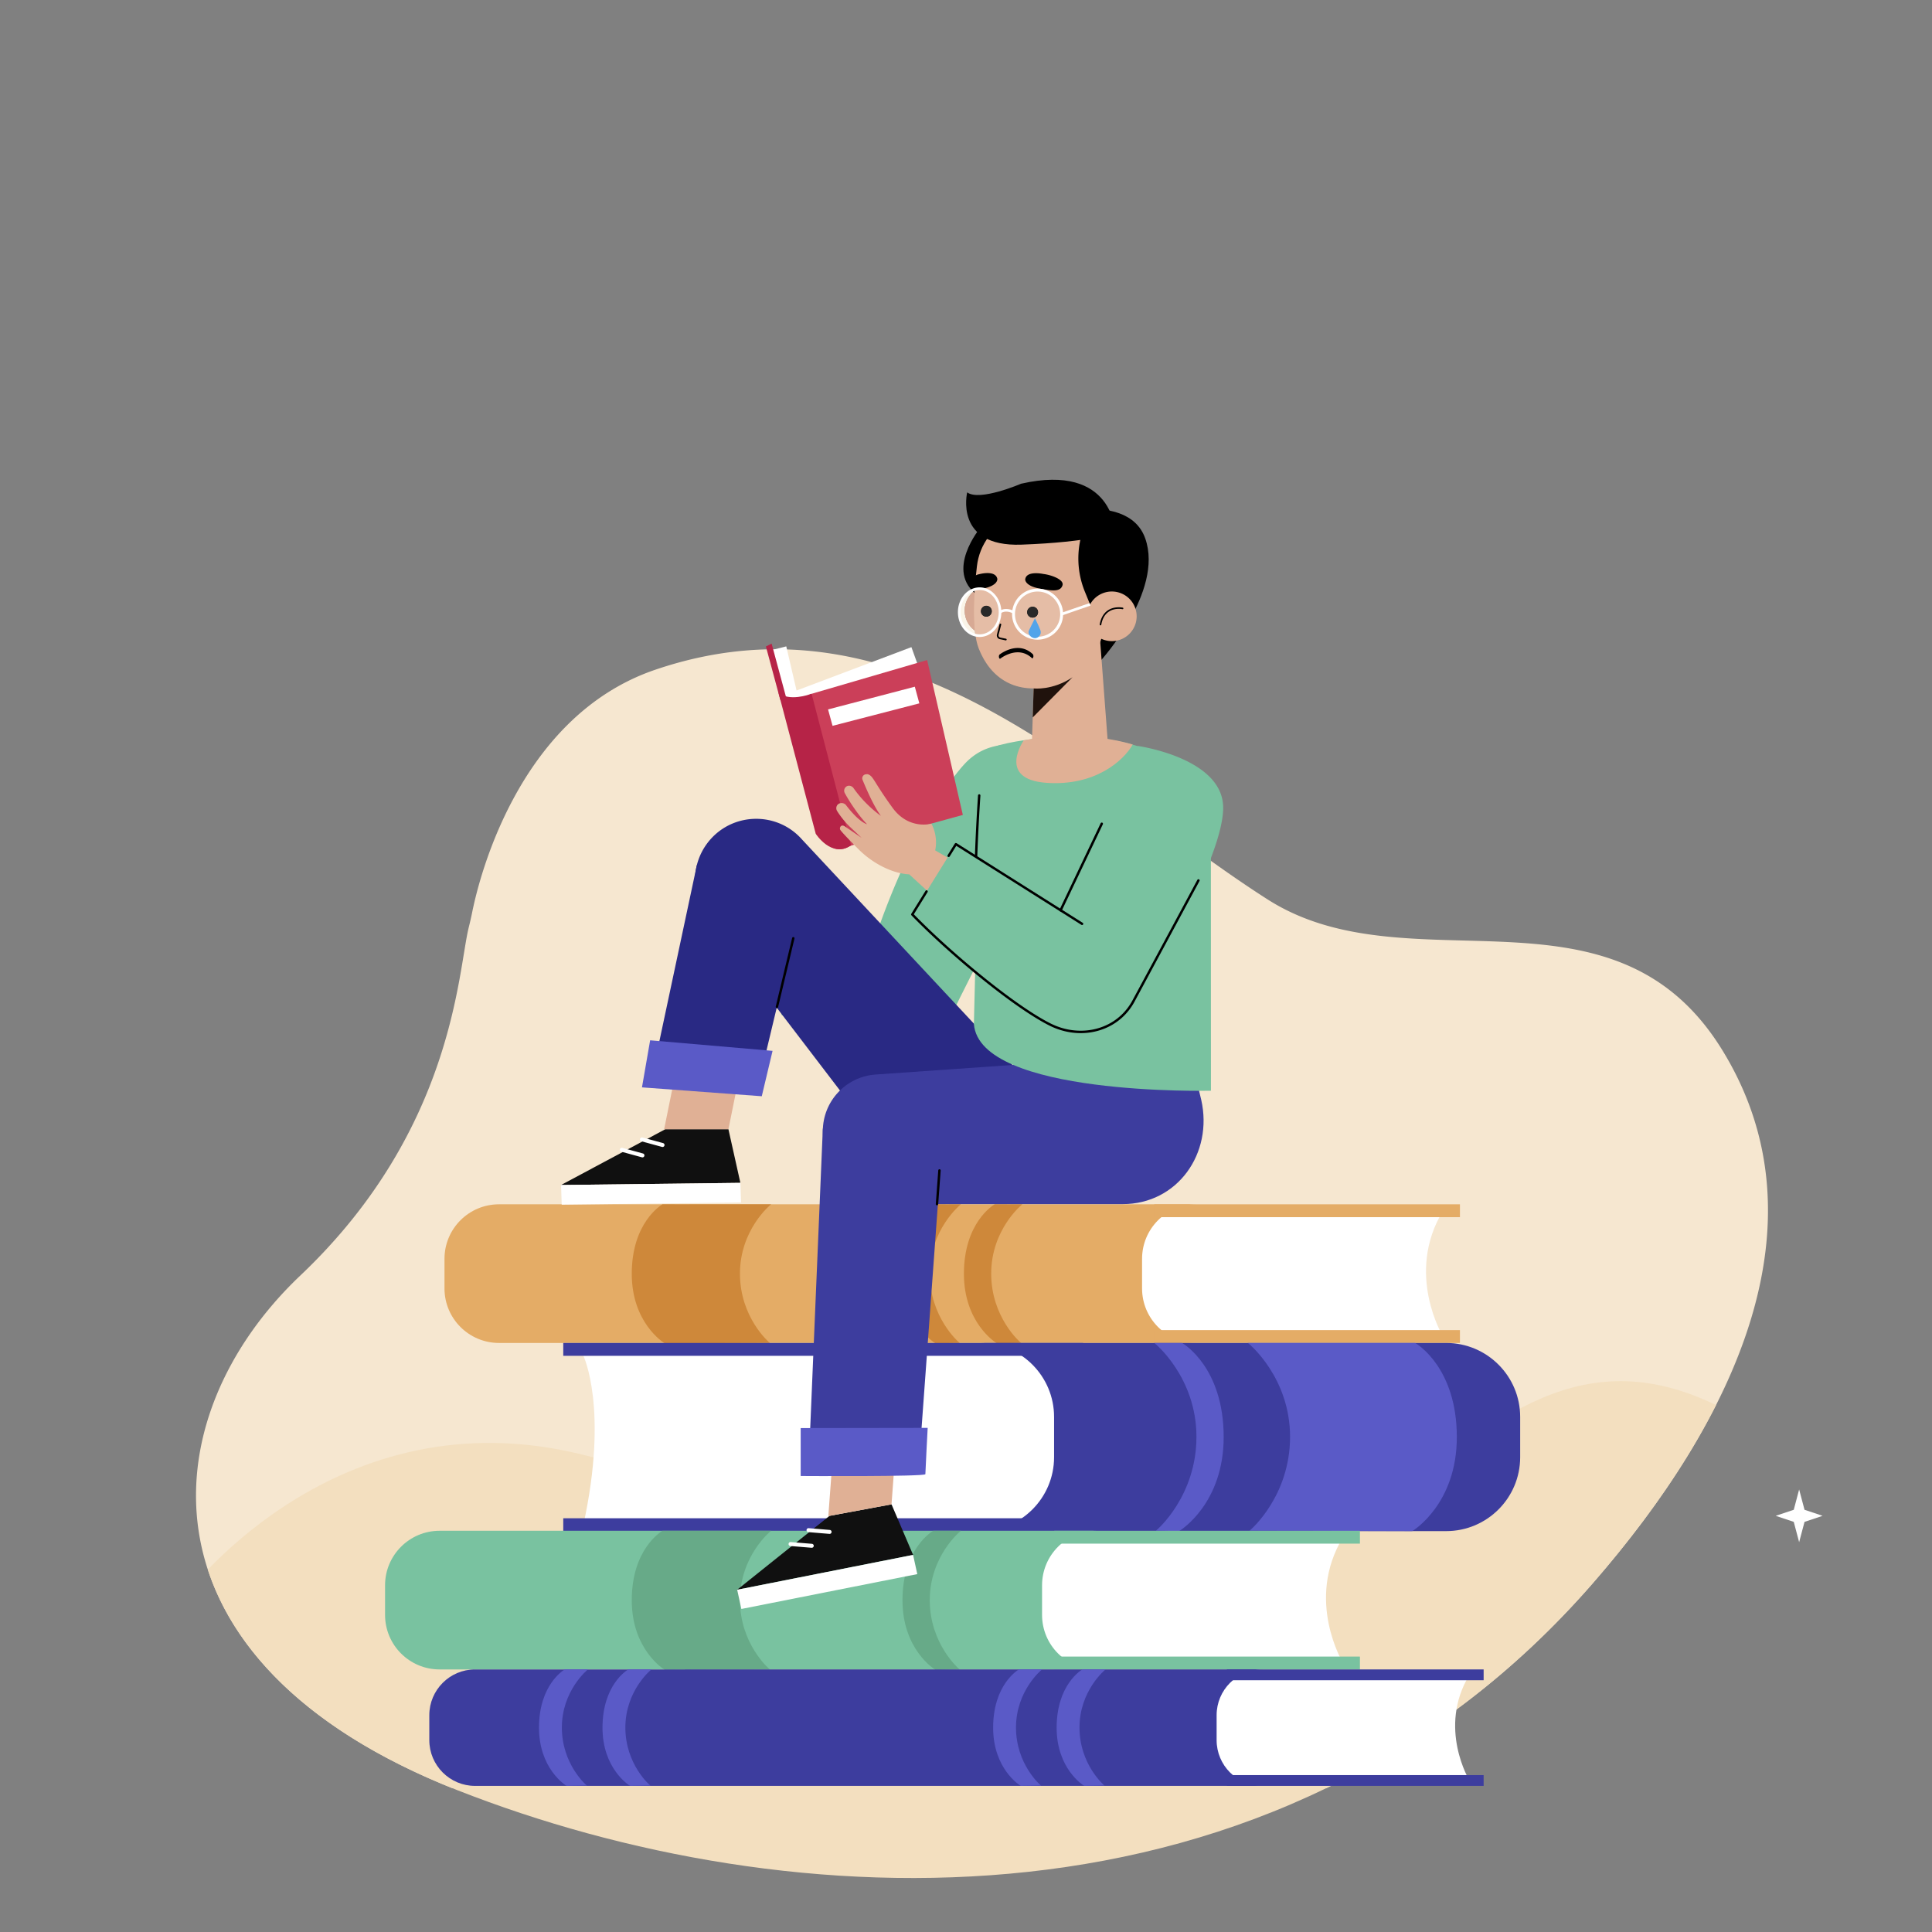 <svg viewBox="0 0 500 500" xmlns="http://www.w3.org/2000/svg" fill-rule="evenodd" clip-rule="evenodd" stroke-linejoin="round" stroke-miterlimit="2"><rect x="0" y="0" width="500" height="500" fill="#808080" stroke="none"/><clipPath id="a"><path d="M21.362 136.549h447.254v326.206H21.362z"/></clipPath><g clip-path="url(#a)"><path d="M122.258 235.82a91.516 91.516 0 01-.918 4.075c-2.87 11.325-3.775 52.44-43.609 90.204-39.084 37.053-43.819 100.017 40.725 133.234 84.543 33.217 211.496 40.86 293.707-53.531 36.781-42.233 61.004-93.277 33.628-137.933-28.312-46.184-80.974-15.638-117.736-39.101-45.519-29.05-93.465-81.585-158.502-59.431-36.032 12.274-45.873 55.573-47.295 62.483z" fill="#f6e7d0" fill-rule="nonzero"/></g><clipPath id="b"><path d="M122.258 235.82a91.516 91.516 0 01-.918 4.075c-2.87 11.325-3.775 52.44-43.609 90.204-39.084 37.053-43.819 100.017 40.725 133.234 84.543 33.217 211.496 40.86 293.707-53.531 36.781-42.233 61.004-93.277 33.628-137.933-28.313-46.184-80.974-15.638-117.736-39.101-45.519-29.05-93.465-81.585-158.502-59.431-36.032 12.274-45.873 55.573-47.295 62.483z"/></clipPath><g clip-path="url(#b)"><path d="M47.34 413.654s37.542-51.64 100.363-37.901c62.819 13.739 79.109 65.256 142.482 51.743 85.599-18.253 104.595-129.193 198.055-28.042 0 0-135.866 184.468-293.425 136.757C37.256 488.5 47.34 413.654 47.34 413.654z" fill="#f3dfbf" fill-rule="nonzero"/></g><path d="M465.616 385.475l1.393 5.254 4.673 1.566-4.673 1.565-1.393 5.255-1.392-5.255-4.673-1.565 4.673-1.566 1.392-5.254zM373.457 345.892h-89.63v-32.555h89.63c-9.912 16.277 0 32.555 0 32.555z" fill="#fff" fill-rule="nonzero"/><path d="M295.565 333.446v-7.664c0-7.792 6.318-14.109 14.111-14.109H129.144c-7.793 0-14.11 6.317-14.11 14.109v7.664c0 7.792 6.317 14.11 14.11 14.11h180.532c-7.793 0-14.111-6.318-14.111-14.11z" fill="#e4ac66" fill-rule="nonzero"/><path fill="#e4ac66" fill-rule="nonzero" d="M298.717 344.228h79.113v3.328h-79.113zM298.717 311.673h79.113v3.328h-79.113z"/><path d="M242.083 347.644c-.375-.219-8.52-5.347-8.52-17.986 0-13.214 7.579-17.766 7.955-17.985l3.635.001 3.537-.001c-.251.155-8.067 6.63-8.067 17.94 0 11.311 7.495 17.787 7.747 17.943l-6.287.088zM257.98 347.644c-.376-.219-8.52-5.347-8.52-17.986 0-13.214 7.579-17.766 7.955-17.985l3.636.001 3.537-.001c-.252.155-8.069 6.63-8.069 17.94 0 11.311 7.497 17.787 7.748 17.943l-6.287.088zM172.02 347.644c-.376-.219-8.52-5.347-8.52-17.986 0-13.214 7.578-17.766 7.954-17.985l3.635.001 24.479-.001c-.251.155-8.068 6.63-8.068 17.94 0 11.311 7.496 17.787 7.748 17.943l-27.228.088z" fill="#ce883a" fill-rule="nonzero"/><path d="M150.985 350.884s6.567 13.641 0 43.704h125.808V349.22l-125.808 1.664z" fill="#fff" fill-rule="nonzero"/><path d="M272.794 377.104v-10.401c0-10.575-8.573-19.147-19.148-19.147h120.625c10.575 0 19.148 8.572 19.148 19.147v10.401c0 10.575-8.573 19.148-19.148 19.148H253.646c10.575 0 19.148-8.573 19.148-19.148z" fill="#3d3d9e" fill-rule="nonzero"/><path fill="#3d3d9e" fill-rule="nonzero" d="M145.771 347.556h134.546v3.328H145.771zM145.771 392.924h134.546v3.328H145.771z"/><path d="M365.491 396.252c.509-.296 11.534-7.237 11.534-24.349 0-17.887-10.259-24.051-10.768-24.347l-4.922.001-38.39-.001c.34.21 10.922 8.975 10.922 24.288 0 15.312-10.147 24.079-10.488 24.289l42.112.119zM305.15 396.252c.51-.296 11.536-7.237 11.536-24.349 0-17.887-10.26-24.051-10.769-24.347l-4.922.001-2.278-.001c.341.21 10.922 8.975 10.922 24.288 0 15.312-10.147 24.079-10.488 24.289l5.999.119z" fill="#5a5ac7" fill-rule="nonzero"/><path d="M347.575 430.383h-89.63v-32.555h89.63c-9.912 16.277 0 32.555 0 32.555z" fill="#fff" fill-rule="nonzero"/><path d="M269.684 417.938v-7.665c0-7.792 6.317-14.109 14.109-14.109h-170.03c-7.792 0-14.11 6.317-14.11 14.109v7.665c0 7.792 6.318 14.109 14.11 14.109h170.03c-7.792 0-14.109-6.317-14.109-14.109z" fill="#79c2a0" fill-rule="nonzero"/><path fill="#79c2a0" fill-rule="nonzero" d="M272.835 428.719h79.112v3.328h-79.112zM272.835 396.164h79.112v3.328h-79.112z"/><path d="M242.083 432.135c-.375-.219-8.52-5.346-8.52-17.986 0-13.213 7.579-17.766 7.955-17.985l3.635.001 3.537-.001c-.251.155-8.067 6.63-8.067 17.94 0 11.312 7.495 17.788 7.747 17.943l-6.287.088zM172.02 432.135c-.376-.219-8.52-5.346-8.52-17.986 0-13.213 7.578-17.766 7.954-17.985l3.635.001 24.479-.001c-.251.155-8.068 6.63-8.068 17.94 0 11.312 7.496 17.788 7.748 17.943l-27.228.088z" fill="#67aa88" fill-rule="nonzero"/><path d="M380.29 460.791h-75.291v-27.347h75.291c-8.326 13.674 0 27.347 0 27.347z" fill="#fff" fill-rule="nonzero"/><path d="M314.86 450.337v-6.438c0-6.545 5.307-11.852 11.852-11.852H122.957c-6.546 0-11.852 5.307-11.852 11.852v6.438c0 6.546 5.306 11.852 11.852 11.852h203.755c-6.545 0-11.852-5.306-11.852-11.852z" fill="#3d3d9e" fill-rule="nonzero"/><path fill="#3d3d9e" fill-rule="nonzero" d="M317.507 459.394h66.456v2.795h-66.456zM317.507 432.047h66.456v2.796h-66.456z"/><path d="M146.633 462.189c-.315-.183-7.14-4.48-7.14-15.071 0-11.072 6.351-14.888 6.666-15.071l3.046.001 2.964-.001c-.211.13-6.76 5.556-6.76 15.034 0 9.478 6.281 14.904 6.491 15.034l-5.267.074zM163.067 462.189c-.315-.183-7.14-4.48-7.14-15.071 0-11.072 6.351-14.888 6.666-15.071l3.046.001 2.964-.001c-.21.13-6.76 5.556-6.76 15.034 0 9.478 6.281 14.904 6.491 15.034l-5.267.074zM264.164 462.189c-.315-.183-7.141-4.48-7.141-15.071 0-11.072 6.351-14.888 6.666-15.071l3.047.001 2.964-.001c-.211.13-6.761 5.556-6.761 15.034 0 9.478 6.282 14.904 6.492 15.034l-5.267.074zM280.598 462.189c-.316-.183-7.14-4.48-7.14-15.071 0-11.072 6.351-14.888 6.665-15.071l3.047.001 2.964-.001c-.211.13-6.761 5.556-6.761 15.034 0 9.478 6.281 14.904 6.492 15.034l-5.267.074z" fill="#5a5ac7" fill-rule="nonzero"/><path d="M278.396 198.487s-17.903-12.418-28.691-.851c-8.158 8.746-19.84 31.868-25.851 53.76-1.787 6.509 2.92 13.082 9.469 14.715a12.77 12.77 0 0014.778-7.238l30.295-60.386z" fill="#79c2a0" fill-rule="nonzero"/><path d="M237.482 266.493s-11.62-.597-35.175-3.778l-3.851-25.056 38.205 2.737.821 26.097z" fill="#79c2a0" fill-rule="nonzero"/><path d="M263.523 277.208l-55.964-59.953c-6.649-7.521-18.529-7.034-24.539 1.007a15.829 15.829 0 00.098 19.084l39.127 51.238 41.278-11.376z" fill="#292984" fill-rule="nonzero"/><path d="M188.514 292.238h-16.32l-26.989 14.439 46.407-.554-3.098-13.885z" fill="#101010" fill-rule="nonzero"/><path d="M191.773 311.209l-.161-5.086-46.407.554.162 5.086 46.406-.554zM160.78 298.051l5.346 1.462a.513.513 0 10.271-.991l-5.347-1.462a.514.514 0 00-.27.991zM166.006 295.369l5.347 1.461a.514.514 0 00.271-.99l-5.347-1.461a.513.513 0 10-.271.99z" fill="#fff" fill-rule="nonzero"/><path d="M176.544 269.23h16.634l-4.664 23.008H171.88l4.664-23.008z" fill="#e0b095" fill-rule="nonzero"/><path d="M180.342 223.901l-11.527 54.171h28.069l10.403-43.539-26.945-10.632z" fill="#292984" fill-rule="nonzero"/><path d="M199.94 271.96l-2.794 11.747-31.004-2.298 2.114-12.179 31.684 2.73z" fill="#5a5ac7" fill-rule="nonzero"/><path d="M205.004 242.749l-4.244 17.76a.312.312 0 00.606.145l4.243-17.76a.31.31 0 10-.605-.145z" fill-rule="nonzero"/><path d="M305.831 267.948s2.962 7.44 5.05 16.698c3.122 13.843-6.144 26.979-20.335 26.979h-58.708c-10.391 0-18.893-8.502-18.893-18.893 0-7.727 5.991-14.131 13.701-14.647l64.683-4.518 14.502-5.619z" fill="#3d3d9e" fill-rule="nonzero"/><path d="M230.724 389.321l-16.045 2.982-23.898 19.124 45.525-9.021-5.582-13.085z" fill="#101010" fill-rule="nonzero"/><path d="M237.394 407.377l-1.088-4.971-45.525 9.021 1.088 4.97 45.525-9.02zM204.517 400.103l5.524.459a.513.513 0 10.086-1.023l-5.524-.46a.515.515 0 00-.086 1.024zM209.166 396.511l5.524.46a.515.515 0 00.086-1.024l-5.524-.46a.515.515 0 00-.086 1.024z" fill="#fff" fill-rule="nonzero"/><path d="M216.282 366.589l16.355-3.039-1.913 25.771-16.354 3.038 1.912-25.77z" fill="#e0b095" fill-rule="nonzero"/><path d="M212.945 292.074l-3.593 85.383 28.661-1.239 5.884-80.645-30.952-3.499z" fill="#3d3d9e" fill-rule="nonzero"/><path d="M207.218 369.584v12.404s32.269.195 32.269-.475c0-.67.595-11.979.595-11.979l-32.864.05z" fill="#5a5ac7" fill-rule="nonzero"/><path d="M242.806 311.648l.638-8.714a.311.311 0 00-.621-.046l-.638 8.714a.311.311 0 00.621.046z" fill-rule="nonzero"/><path d="M262.327 159.504a6.421 6.421 0 11-12.493-2.973 6.421 6.421 0 0112.493 2.973z" fill="#cf997f" fill-rule="nonzero"/><path d="M253.734 136.549s-9.458 11.292-.678 17.542l11.276-13.136-10.598-4.406zM266.113 134.376s25.496-8.656 30.287 5.005c4.806 13.702-11.593 31.659-11.593 31.659l-18.694-36.664z" fill-rule="nonzero"/><path d="M267.666 173.242l-.737 22.946 19.981-1.254-2.816-37.331-16.428 15.639z" fill="#e0b095" fill-rule="nonzero"/><path d="M262.322 134.003c-5.264 2.009-8.846 6.932-9.495 12.529-.747 6.445-1.46 16.439.489 21.362 3.013 7.609 9.547 12.126 19.537 9.541 0 0 11.675-1.287 13.564-18.845 2.234-20.776-12.273-29.098-24.095-24.587z" fill="#e0b095" fill-rule="nonzero"/><path d="M256.653 158.462a1.415 1.415 0 01-1.665 1.114 1.418 1.418 0 01.553-2.78 1.415 1.415 0 011.112 1.666zM268.627 158.707a1.417 1.417 0 11-2.78-.553 1.417 1.417 0 012.78.553zM258.691 161.55l-.681 2.64-.032.251a1 1 0 00.8.981l1.495.307a.217.217 0 00.086-.425l-1.493-.307a.568.568 0 01-.455-.556l.019-.143.681-2.639a.219.219 0 00-.155-.265.218.218 0 00-.265.156zM270.015 148.543s-4.426-.972-4.69 1.417c0 0-.144 1.621 3.726 2.369 3.871.749 5.423.651 5.918-.833.495-1.483-2.86-2.708-4.954-2.953zM253.536 148.573s4.078-1.103 4.569 1.22c0 0 .306 1.59-3.274 2.444-2.606.621-3.551.134-3.773-.932-.265-1.262.942-2.462 2.478-2.732zM258.894 170.439s.121-.096.351-.248c.688-.458 2.311-1.376 4.156-1.376 1.19 0 2.471.384 3.655 1.497.137.132.301.011.364-.27.065-.281.006-.613-.133-.742-1.278-1.204-2.639-1.603-3.886-1.603-2.579.002-4.69 1.69-4.709 1.701-.141.113-.211.438-.155.726.056.286.216.428.357.315z" fill-rule="nonzero"/><path d="M267.508 178.167s4.854.59 10.058-2.887l-10.299 10.394.241-7.507z" fill="#20120c" fill-rule="nonzero"/><path d="M288.64 137.87s-.29-18.155-24.393-12.684c0 0-10.726 4.633-13.938 2.238 0 0-3.448 14.162 14.023 13.531 18.072-.653 24.308-3.085 24.308-3.085z" fill-rule="nonzero"/><path d="M280.511 136.549l-.252.752a22.725 22.725 0 00.512 15.847l2.227 5.442 10.616-7.755-9.804-17.492-3.299 3.206z" fill-rule="nonzero"/><path d="M293.991 160.989a6.42 6.42 0 11-12.493-2.973 6.42 6.42 0 0112.493 2.973z" fill="#e0b095" fill-rule="nonzero"/><path d="M290.567 157.256a5.097 5.097 0 00-1.032-.094c-.75 0-1.806.138-2.771.769-.966.631-1.82 1.761-2.159 3.67a.204.204 0 00.403.072c.327-1.823 1.111-2.828 1.98-3.4.87-.571 1.845-.703 2.547-.702.284 0 .523.021.689.042.166.022.254.042.254.042a.204.204 0 10.089-.399z" fill-rule="nonzero"/><path d="M268.525 165.168a6.225 6.225 0 010-12.451 6.226 6.226 0 110 12.451zm-1.291-8.155c-.662 0-1.254.467-1.387 1.141a1.415 1.415 0 001.391 1.694 1.418 1.418 0 10-.004-2.835z" fill="#e5bda6" fill-rule="nonzero"/><path d="M267.238 159.848a1.415 1.415 0 01-1.391-1.694 1.416 1.416 0 011.666-1.113 1.418 1.418 0 01-.275 2.807z" fill="#292929" fill-rule="nonzero"/><path d="M252.442 164.378c-2.394-.577-4.192-3.021-4.192-5.948 0-2.55 1.365-4.734 3.3-5.635.112.118.229.234.35.349a6.424 6.424 0 00.392 10.059c.044.402.093.794.15 1.175z" fill="#faf4e8" fill-rule="nonzero"/><path d="M252.292 163.203a6.424 6.424 0 01-.392-10.059c.101.096.205.19.312.284-.197 3.33-.237 6.81.08 9.775z" fill="#d7a994" fill-rule="nonzero"/><path d="M252.212 153.428a10.754 10.754 0 01-.662-.633c.232-.108.473-.198.72-.267-.021.298-.04.598-.058.9z" fill="#292929" fill-rule="nonzero"/><path d="M253.53 164.507c-.373 0-.737-.044-1.088-.129a30.067 30.067 0 01-.15-1.175c-.317-2.965-.277-6.445-.08-9.775.018-.302.037-.602.058-.9a2.95 2.95 0 01.168-.044c.141.018.294.027.461.027.342 0 .742-.039 1.206-.122 2.646.33 4.705 2.909 4.705 6.041 0 3.357-2.364 6.077-5.28 6.077zm1.733-7.739a1.418 1.418 0 00.004 2.836c.662 0 1.252-.467 1.386-1.142a1.415 1.415 0 00-1.39-1.694z" fill="#e5bda6" fill-rule="nonzero"/><path d="M255.267 159.604a1.418 1.418 0 11.274-2.808 1.415 1.415 0 011.112 1.666 1.415 1.415 0 01-1.386 1.142zM252.899 152.511c-.167 0-.32-.009-.461-.027a4.598 4.598 0 011.667-.095 6.935 6.935 0 01-1.206.122z" fill="#292929" fill-rule="nonzero"/><path d="M275.129 158.943h-.754a5.826 5.826 0 01-1.713 4.135 5.83 5.83 0 01-4.137 1.713 5.826 5.826 0 01-4.135-1.713 5.826 5.826 0 01-1.713-4.135c0-1.617.654-3.077 1.713-4.136a5.826 5.826 0 014.135-1.713 5.83 5.83 0 014.137 1.713 5.826 5.826 0 011.713 4.136h.754a6.603 6.603 0 10-13.206 0 6.603 6.603 0 0013.206 0zM259.153 158.43h-.686c0 1.598-.564 3.038-1.463 4.072-.9 1.035-2.125 1.662-3.474 1.662-1.349 0-2.574-.627-3.475-1.662-.899-1.034-1.462-2.474-1.462-4.072 0-1.597.563-3.037 1.462-4.072.901-1.035 2.126-1.661 3.475-1.661 1.349 0 2.574.626 3.474 1.661.899 1.035 1.463 2.475 1.463 4.072h.686c-.001-1.759-.619-3.357-1.631-4.522-1.01-1.164-2.425-1.898-3.992-1.898-1.567 0-2.982.734-3.992 1.898-1.012 1.165-1.631 2.763-1.631 4.522 0 1.759.619 3.357 1.631 4.522 1.01 1.165 2.425 1.899 3.992 1.898 1.567.001 2.982-.733 3.992-1.898 1.012-1.165 1.63-2.763 1.631-4.522z" fill="#fff" fill-rule="nonzero"/><path d="M259.035 158.689l-.035-.041.034.042.001-.001-.035-.041.034.042c.028-.023.506-.406 1.369-.406.464.001 1.043.108 1.745.454l.304-.615c-.787-.388-1.477-.525-2.049-.525-1.147.001-1.782.541-1.819.574l.451.517zM274.864 159.267l7.352-2.54-.225-.648-7.351 2.54" fill="#fff" fill-rule="nonzero"/><path d="M270.499 190.994s-6.432.38-11.766 1.825c-2.925.793-4.998 3.39-5.077 6.42l-1.614 65.752c1.398 18.716 61.347 17.294 61.347 17.294l-.02-79.332s-12.279-9.307-24.959-11.311l-17.911-.648z" fill="#79c2a0" fill-rule="nonzero"/><path d="M252.69 250.976c0-.002-.031-.938-.061-2.666a418.274 418.274 0 01-.061-7.403c0-8.227.207-20.793 1.163-35.016a.31.31 0 10-.62-.042 532.182 532.182 0 00-1.165 35.058c0 6.321.122 10.087.122 10.089a.31.31 0 10.622-.02z" fill-rule="nonzero"/><path d="M293.146 192.682s-6.802-2.176-15.824-2.316c0 0-8.082.367-12.368 1.218 0 0-7.056 10.083 5.828 11.007 12.686.909 20.033-5.783 22.364-9.909z" fill="#e0b095" fill-rule="nonzero"/><path d="M199.177 168.365l4.31-1.082 3.8 16.314-4.41-1.758-3.7-13.474z" fill="#fff" fill-rule="nonzero"/><path d="M235.871 167.476l3.225 8.929-33.704 10.002-1.637-6.795 32.116-12.136z" fill="#fff" fill-rule="nonzero"/><path d="M201.932 181.102l-3.719-13.799 1.483-.736 4.367 16.198-2.131-1.663z" fill="#b62347" fill-rule="nonzero"/><path d="M203.755 180.801c3.296 1.505 5.901-1.137 5.901-1.137l30.286-8.843 9.241 40.081-29.121 7.987c-4.925 3.175-7.854-3.035-7.854-3.035l-8.453-35.053z" fill="#cb3f59" fill-rule="nonzero"/><path d="M210.042 179.551l-.385.113s-5.52 2.036-8.201-.462l9.656 36.578s4.025 6.284 8.95 3.109l.216-.059-10.236-39.279z" fill="#b62347" fill-rule="nonzero"/><path d="M214.299 183.597l1.164 4.247 22.46-5.815-1.17-4.308-22.454 5.876z" fill="#fff" fill-rule="nonzero"/><path d="M216.631 209.865a1.37 1.37 0 01-.095-1.232c.402-.98 1.796-1.073 2.439-.231 3.434 4.499 5.421 4.916 5.421 4.916-2.294-2.343-4.707-6.085-5.771-8.079a1.301 1.301 0 01.32-1.614c.601-.506 1.513-.293 1.962.354 3.115 4.489 7.078 7.164 7.078 7.164-1.819-2.388-3.846-7.088-4.759-9.325a1.04 1.04 0 01.818-1.424c.32-.045.637-.125 1.226.346.913.73 1.597 2.645 5.726 8.318 4.228 5.81 10.053 4.107 10.053 4.107 1.88 3.564.973 6.909.973 6.909l9.884 5.72-5.384 10.756-11.216-10.268c-4.529-.227-9.585-2.974-13.005-6.384-1.358-1.353-4.22-4.25-4.806-5.087-.365-.521.138-1.616 1.129-.956l4.354 2.967-3.075-2.898c-1.312-1.257-2.597-2.949-3.272-4.059z" fill="#e0b095" fill-rule="nonzero"/><path d="M294.475 193.053s21.671 3.031 22.076 15.637c.336 10.482-13.001 36.564-26.275 53.656-4.139 5.331-11.736 6.471-17.297 2.645a12.771 12.771 0 01-4.358-15.868l25.854-56.07z" fill="#79c2a0" fill-rule="nonzero"/><path d="M272.979 264.991s-21.11-10.546-36.876-28.333l11.28-18.191 36.838 23.262-11.242 23.262z" fill="#79c2a0" fill-rule="nonzero"/><path d="M280.223 238.837l-32.674-20.633-.236-.04-.195.139-1.868 3.013a.311.311 0 00.529.328l1.703-2.747 32.409 20.466a.312.312 0 00.332-.526z" fill-rule="nonzero"/><path d="M284.854 213.052l-10.652 22.394a.312.312 0 00.148.415.31.31 0 00.414-.147l10.652-22.394a.31.31 0 10-.562-.268z" fill-rule="nonzero"/><path d="M309.865 227.749l.296.092-.281-.132-.015.04.296.092-.281-.132.009.004-.009-.005v.001l.009.004-.009-.005c-.281.529-8.756 16.262-16.803 31.205-2.774 5.148-7.929 7.833-13.385 7.835-2.599 0-5.263-.611-7.764-1.86-9.388-4.686-26.277-18.78-35.601-28.446l-.224.216.264.164 3.686-5.945a.31.31 0 10-.528-.328l-3.686 5.945a.31.31 0 00.04.38c9.383 9.717 26.242 23.803 35.771 28.57 2.586 1.292 5.346 1.927 8.042 1.927 5.657.002 11.047-2.802 13.932-8.163l11.476-21.307a16306.409 16306.409 0 004.949-9.193l.288-.535.074-.138.019-.036.006-.01.002-.005.003-.005.004-.01.007-.015a.312.312 0 00-.58-.227l-.007.022z" fill-rule="nonzero"/><path d="M267.84 160.002s.962 1.864 1.425 3.139c.372 1.025-.499 2.027-1.425 2.027s-2.009-1.059-1.545-2.027c.517-1.078 1.545-3.139 1.545-3.139z" fill="#52a4ea"/></svg>